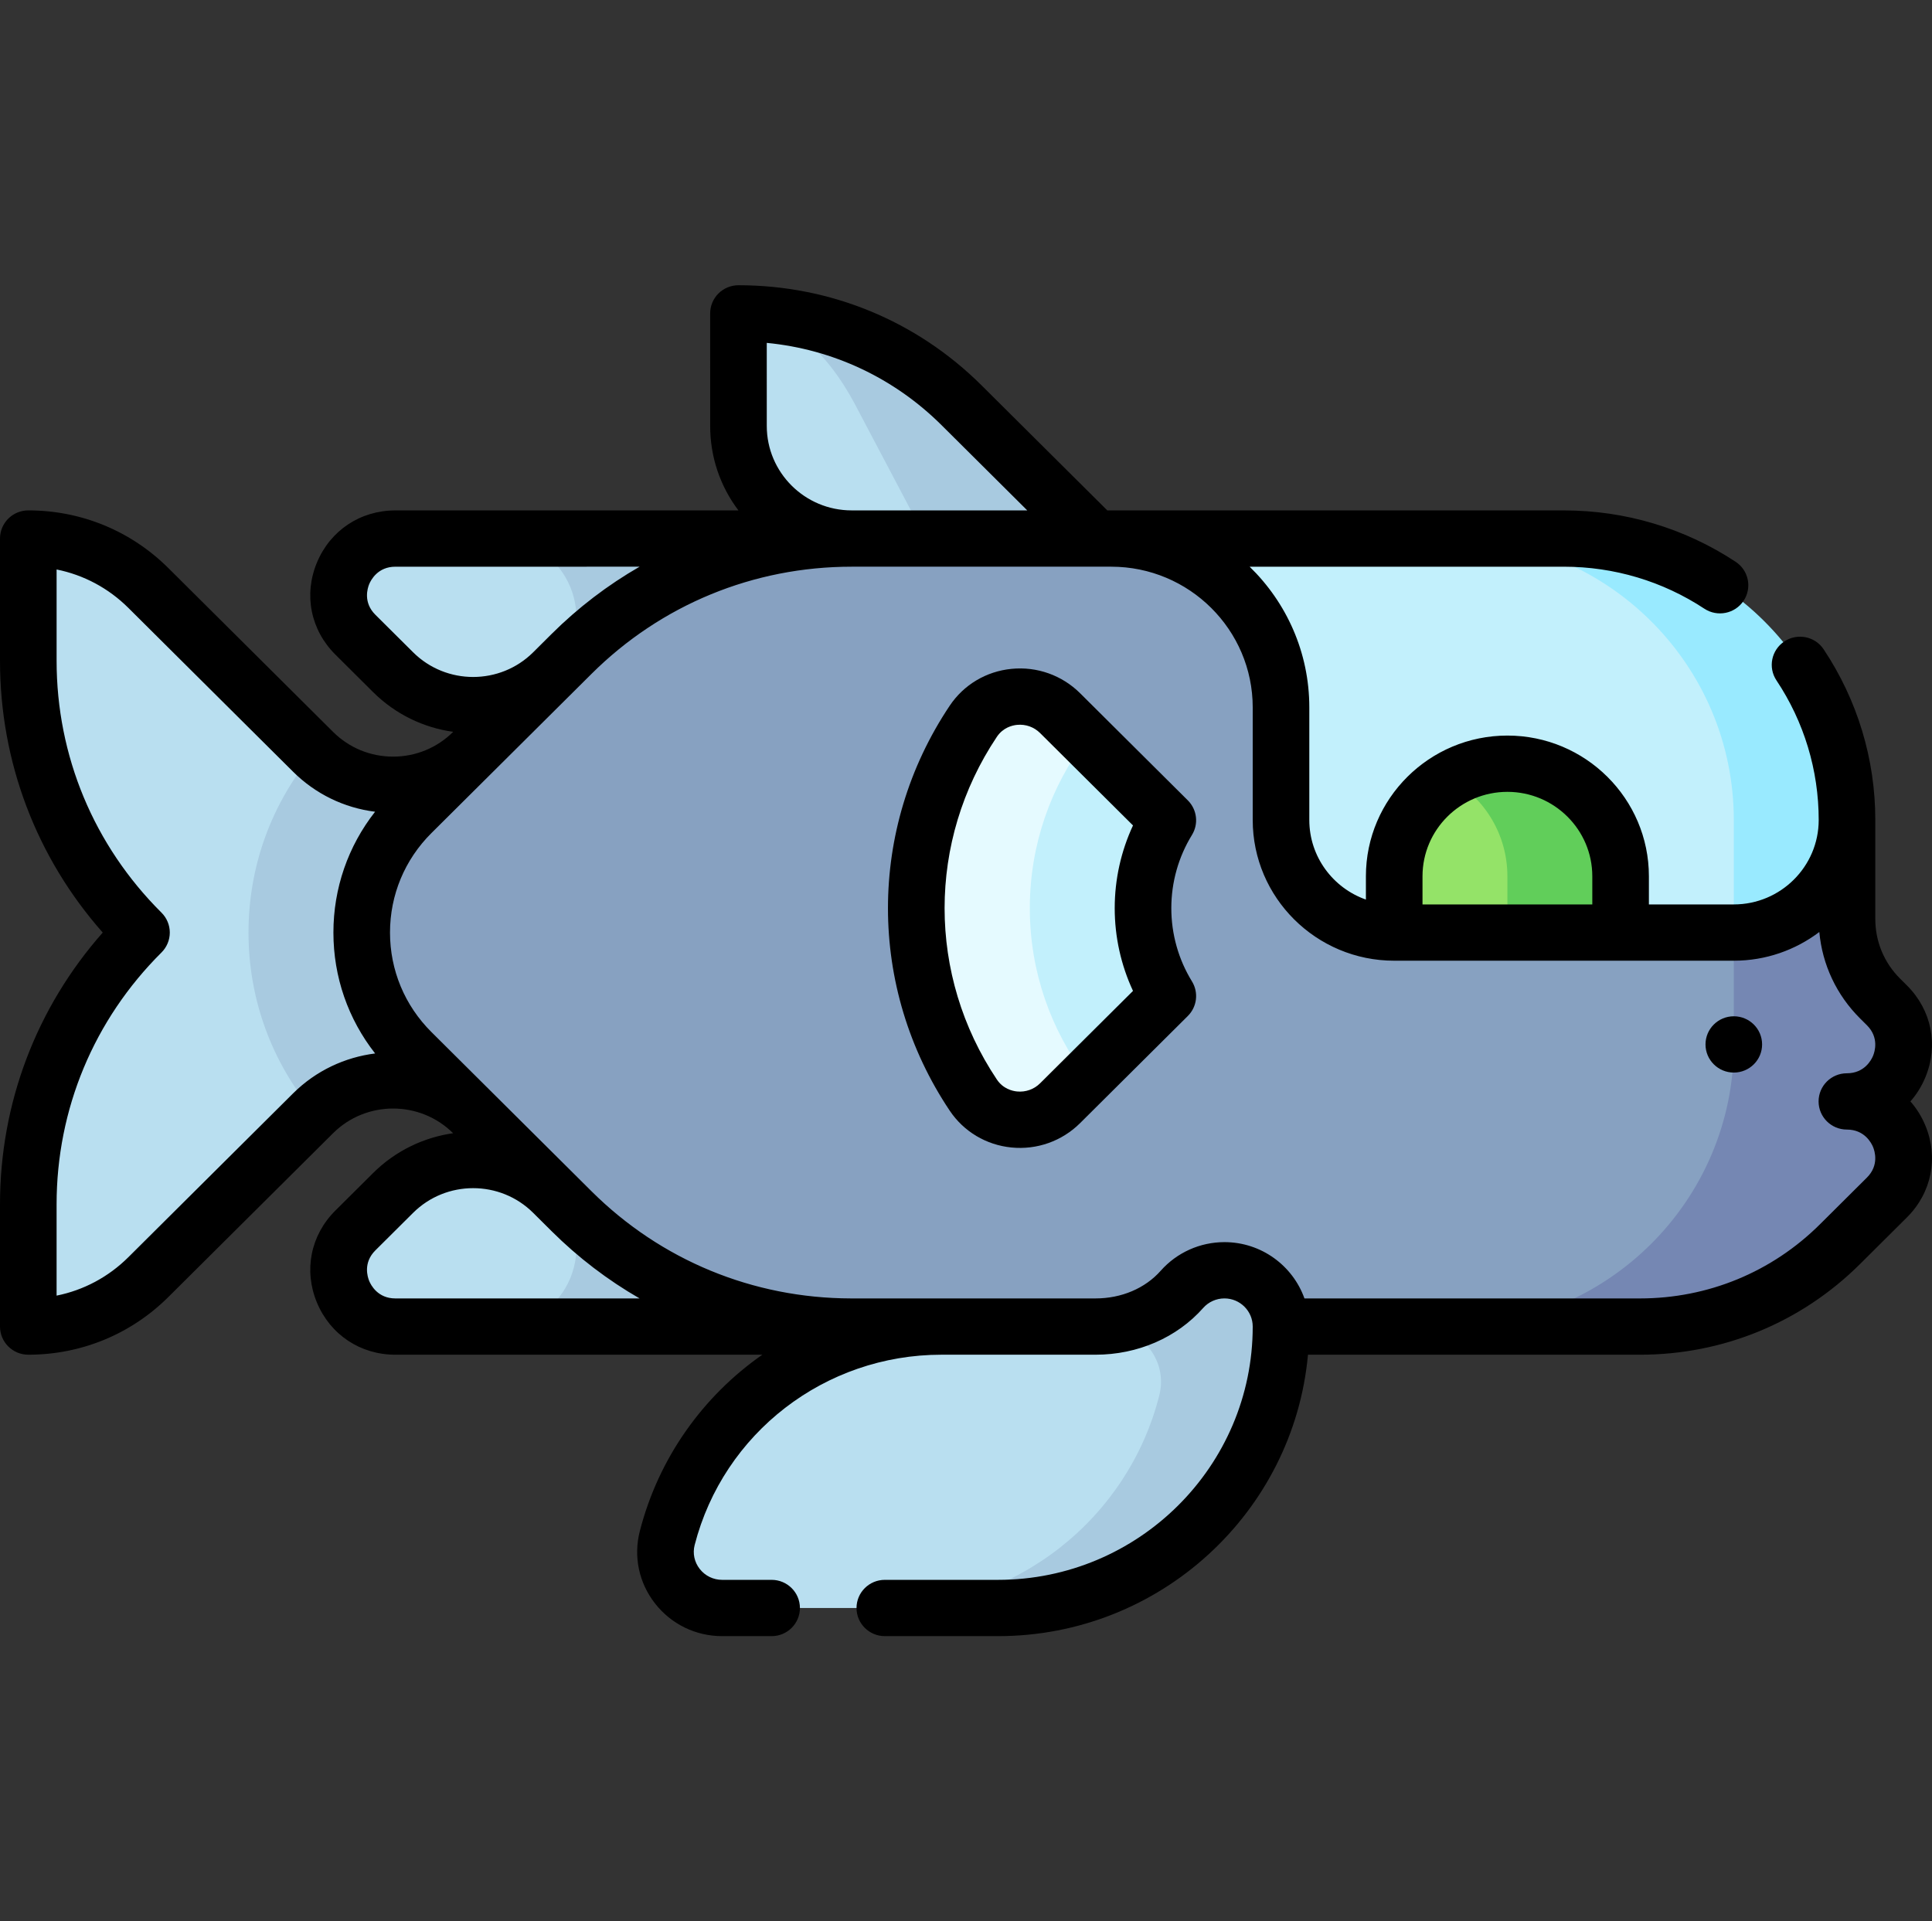 <svg width="185" height="184" viewBox="0 0 185 184" fill="none" xmlns="http://www.w3.org/2000/svg">
<rect x="0" y="0" width="185" height="184" fill="#333333" stroke="none"/>
<g clip-path="url(#clip0_2_42484)">
<path d="M92.078 38.812C86.411 33.176 78.726 30.011 70.712 30.011L89.926 53.994L114.479 61.092C114.479 61.092 102.653 49.33 92.078 38.812Z" fill="#A8CAE0"/>
<path d="M70.712 30.011L70.713 40.794C70.713 46.748 75.566 51.574 81.552 51.574L89.926 53.995L81.919 38.813C78.947 33.176 74.916 30.011 70.712 30.011Z" fill="#B9DFF0"/>
<path d="M29.977 71.995L14.206 56.309C11.157 53.276 7.022 51.572 2.709 51.572V63.28C2.709 73.041 6.608 82.404 13.549 89.306C6.608 96.209 2.709 105.571 2.709 115.333V127.037C7.022 127.037 11.157 125.333 14.206 122.301L29.976 106.617C30.003 106.589 30.032 106.564 30.059 106.537L30.061 72.073C30.034 72.047 30.005 72.022 29.977 71.995Z" fill="#B9DFF0"/>
<path d="M30.061 72.074C26.007 76.906 23.796 82.936 23.796 89.307C23.796 95.676 26.006 101.706 30.059 106.537C34.299 102.409 41.099 102.434 45.304 106.617L45.306 71.995C41.101 76.178 34.3 76.203 30.061 72.074Z" fill="#A8CAE0"/>
<path d="M52.971 114.242L47.642 127.039H81.552V114.242H52.971Z" fill="#A8CAE0"/>
<path d="M52.971 114.242C48.738 110.032 41.875 110.032 37.642 114.242L34.027 117.837C30.613 121.233 33.031 127.04 37.86 127.04H47.642C54.356 127.039 57.719 118.964 52.971 114.242Z" fill="#B9DFF0"/>
<path d="M52.971 64.372L47.642 51.574H81.552V64.372H52.971Z" fill="#A8CAE0"/>
<path d="M52.971 64.372C48.738 68.582 41.875 68.582 37.642 64.372L34.027 60.776C30.613 57.381 33.031 51.574 37.86 51.574H47.642C54.356 51.574 57.719 59.649 52.971 64.372Z" fill="#B9DFF0"/>
<path d="M176.85 105.477C181.678 105.477 184.096 99.671 180.682 96.275L180.036 95.632C178.003 93.61 176.861 90.868 176.861 88.009C176.861 88.009 176.861 78.536 176.861 78.535L166.015 73.148C166.012 73.146 165.991 73.135 165.991 73.135C165.992 73.158 165.993 73.175 165.994 73.19L138.923 127.038H157.031C164.218 127.038 171.11 124.199 176.192 119.144L180.682 114.679C184.096 111.284 181.678 105.477 176.85 105.477Z" fill="#7587B3"/>
<path d="M166.021 100.078V73.136C166.021 72.732 166.008 73.535 165.991 73.136H128.084C128.084 61.228 118.378 51.574 106.406 51.574H81.552C71.49 51.574 61.841 55.55 54.726 62.626L39.397 77.872C33.047 84.188 33.047 94.427 39.397 100.742L54.726 115.988C61.841 123.064 71.49 127.04 81.552 127.04H90.145V132.43L117.245 127.04H138.924C153.89 127.034 166.021 114.965 166.021 100.078Z" fill="#87A1C1"/>
<path d="M149.753 51.574H138.914L166.022 89.307C172.004 89.307 176.855 84.486 176.861 78.536C176.861 63.645 164.724 51.574 149.753 51.574Z" fill="#99EAFF"/>
<path d="M138.914 51.574H106.406C115.385 51.574 122.664 58.814 122.664 67.745V78.526C122.664 84.48 127.517 89.307 133.504 89.307L144.342 83.916L155.181 89.307H166.022V78.536C166.022 63.645 153.885 51.574 138.914 51.574Z" fill="#C2F0FC"/>
<path d="M144.342 73.136C142.367 73.136 140.517 73.664 138.922 74.581L144.342 89.307H155.181V83.916C155.181 77.962 150.328 73.136 144.342 73.136Z" fill="#61CE5A"/>
<path d="M138.922 74.581C135.684 76.446 133.503 79.927 133.503 83.916V89.307H144.342V83.916C144.342 79.927 142.161 76.446 138.922 74.581Z" fill="#94E368"/>
<path d="M104.03 70.799L101.511 68.294C99.109 65.904 95.081 66.258 93.198 69.071C85.963 79.879 85.963 94.062 93.198 104.87C95.082 107.684 99.109 108.037 101.511 105.647L104.03 103.142V70.799Z" fill="#E5FAFF"/>
<path d="M109.45 86.971C109.45 83.887 110.319 81.005 111.825 78.553L104.03 70.8C100.628 75.305 98.611 80.903 98.611 86.971C98.611 93.039 100.628 98.637 104.031 103.142L111.825 95.39C110.319 92.937 109.45 90.055 109.45 86.971Z" fill="#C2F0FC"/>
<path d="M117.245 121.647C115.624 121.647 114.169 122.355 113.175 123.477C111.222 125.684 108.382 126.895 105.436 127.025L84.727 153.989H95.566C110.532 153.989 122.664 141.922 122.664 127.037C122.664 124.06 120.238 121.647 117.245 121.647Z" fill="#A8CAE0"/>
<path d="M111.013 133.612C111.895 130.115 109.058 126.866 105.436 127.026C105.261 127.034 105.084 127.038 104.908 127.038L90.145 127.038C77.504 127.039 66.886 135.648 63.892 147.292C63.019 150.689 65.627 153.989 69.152 153.989H84.727C97.413 153.989 108.063 145.319 111.013 133.612Z" fill="#B9DFF0"/>
<path d="M166.022 102.714C167.518 102.714 168.731 101.508 168.731 100.019C168.731 98.531 167.518 97.324 166.022 97.324C164.525 97.324 163.312 98.531 163.312 100.019C163.312 101.508 164.525 102.714 166.022 102.714Z" fill="black"/>
<path d="M182.932 105.477C183.517 104.814 184.001 104.044 184.36 103.181C185.642 100.103 184.967 96.726 182.599 94.37L181.952 93.726C180.416 92.199 179.571 90.169 179.571 88.009V78.535C179.571 72.695 177.86 67.04 174.624 62.18C173.798 60.939 172.116 60.6 170.868 61.422C169.621 62.244 169.279 63.916 170.106 65.157C172.752 69.131 174.151 73.756 174.151 78.534C174.147 82.988 170.5 86.612 166.022 86.612H157.891V83.916C157.891 76.486 151.813 70.441 144.342 70.441C136.871 70.441 130.793 76.486 130.793 83.916V86.148C127.639 85.035 125.374 82.04 125.374 78.526V67.745C125.374 62.469 123.183 57.695 119.66 54.27H149.753C154.558 54.27 159.209 55.661 163.204 58.293C164.452 59.114 166.134 58.775 166.96 57.534C167.787 56.293 167.445 54.621 166.197 53.799C161.312 50.58 155.626 48.879 149.753 48.879H106.032L93.994 36.907C87.776 30.722 79.507 27.316 70.712 27.316C69.993 27.316 69.304 27.6 68.795 28.105C68.287 28.61 68.002 29.296 68.002 30.011L68.003 40.794C68.003 43.749 68.953 46.559 70.709 48.879L37.859 48.88C34.509 48.88 31.631 50.792 30.349 53.871C29.066 56.949 29.741 60.326 32.111 62.683L35.725 66.278C37.881 68.422 40.587 69.69 43.395 70.084C41.853 71.617 39.812 72.458 37.642 72.458C35.47 72.458 33.429 71.616 31.893 70.089L16.123 54.403C12.54 50.84 7.776 48.877 2.71 48.877C1.213 48.877 0 50.084 0 51.573V63.28C0 72.956 3.475 82.102 9.837 89.307C3.475 96.511 0 105.657 0 115.333V127.037C0 128.526 1.213 129.733 2.71 129.733C7.776 129.733 12.54 127.77 16.123 124.207L31.892 108.523C35.062 105.37 40.218 105.37 43.388 108.522C40.588 108.924 37.881 110.192 35.726 112.336L32.111 115.931C29.742 118.288 29.067 121.664 30.349 124.743C31.631 127.821 34.509 129.734 37.859 129.734L72.996 129.734C67.334 133.69 63.076 139.587 61.267 146.624C60.644 149.046 61.174 151.571 62.719 153.55C64.274 155.542 66.619 156.684 69.152 156.684H73.888C75.384 156.684 76.597 155.478 76.597 153.989C76.597 152.5 75.384 151.294 73.888 151.294H69.152C68.305 151.294 67.52 150.912 66.999 150.244C66.488 149.589 66.312 148.756 66.517 147.96C69.276 137.229 78.992 129.734 90.145 129.733C90.145 129.733 104.908 129.733 104.908 129.733C108.938 129.733 112.693 128.101 115.21 125.258C115.724 124.676 116.467 124.342 117.245 124.342C118.739 124.342 119.955 125.551 119.955 127.037C119.955 140.413 109.014 151.294 95.566 151.294H84.727C83.23 151.294 82.017 152.5 82.017 153.989C82.017 155.478 83.23 156.684 84.727 156.684H95.566C111.088 156.684 123.871 144.821 125.246 129.733L157.031 129.734C164.994 129.734 172.479 126.65 178.108 121.051L182.598 116.585C184.967 114.228 185.643 110.852 184.36 107.773C184.001 106.912 183.517 106.14 182.932 105.477ZM136.213 83.916C136.213 79.458 139.859 75.831 144.342 75.831C148.825 75.831 152.472 79.458 152.472 83.916V86.612H136.213V83.916ZM90.162 40.718L96.876 47.395C97.394 47.911 97.892 48.406 98.368 48.879H81.573C81.566 48.879 81.56 48.878 81.552 48.878C77.07 48.879 73.423 45.252 73.423 40.793L73.422 32.836C79.746 33.447 85.611 36.192 90.162 40.718ZM39.558 62.466L35.943 58.871C34.755 57.689 35.193 56.324 35.355 55.933C35.518 55.543 36.179 54.27 37.859 54.27L61.245 54.269C58.2 56.021 55.364 58.179 52.81 60.72L51.055 62.466C47.885 65.618 42.728 65.618 39.558 62.466ZM28.06 104.711L12.29 120.396C10.382 122.293 8.006 123.556 5.419 124.075V115.334C5.419 106.222 8.987 97.656 15.465 91.213C15.973 90.707 16.259 90.022 16.259 89.307C16.259 88.592 15.973 87.907 15.465 87.401C8.987 80.958 5.42 72.391 5.42 63.28V54.536C8.006 55.055 10.382 56.317 12.291 58.215L28.061 73.9C30.209 76.036 32.951 77.363 35.916 77.736C33.331 81.031 31.926 85.06 31.926 89.307C31.926 93.556 33.333 97.587 35.921 100.884C33.045 101.247 30.264 102.519 28.06 104.711ZM37.859 124.344C36.179 124.344 35.519 123.07 35.356 122.68C35.193 122.29 34.755 120.924 35.943 119.743L39.558 116.147C42.727 112.995 47.884 112.996 51.053 116.146L52.81 117.893C55.364 120.433 58.199 122.591 61.243 124.343L37.859 124.344ZM176.85 108.173C178.53 108.173 179.191 109.446 179.353 109.836C179.516 110.227 179.954 111.592 178.766 112.773L174.276 117.239C169.67 121.821 163.546 124.344 157.031 124.344L124.908 124.343C123.79 121.206 120.778 118.952 117.245 118.952C114.91 118.952 112.685 119.952 111.141 121.697C109.653 123.378 107.381 124.343 104.908 124.343L81.477 124.343C72.096 124.324 63.279 120.682 56.642 114.082L41.313 98.835C38.754 96.29 37.345 92.906 37.345 89.307C37.345 85.707 38.754 82.323 41.313 79.778L56.642 64.532C63.296 57.914 72.143 54.269 81.552 54.269H106.406C113.877 54.269 119.955 60.314 119.955 67.745V78.526C119.955 85.957 126.033 92.002 133.504 92.002H166.022C169.096 92.002 171.933 90.976 174.21 89.252C174.496 92.382 175.857 95.288 178.119 97.537L178.766 98.181C179.954 99.362 179.516 100.728 179.353 101.118C179.191 101.508 178.53 102.782 176.85 102.782C175.353 102.782 174.14 103.988 174.14 105.477C174.14 106.966 175.353 108.173 176.85 108.173Z" fill="black"/>
<path d="M113.741 76.647L103.427 66.388C101.692 64.663 99.295 63.81 96.853 64.053C94.437 64.292 92.282 65.576 90.943 67.578C83.056 79.359 83.056 94.583 90.943 106.365C92.282 108.366 94.436 109.65 96.853 109.889C99.295 110.132 101.693 109.279 103.427 107.553L113.741 97.295C114.626 96.415 114.79 95.047 114.138 93.984C112.844 91.878 112.16 89.453 112.16 86.971C112.16 84.489 112.844 82.064 114.138 79.958C114.79 78.895 114.626 77.527 113.741 76.647ZM108.491 94.894L99.595 103.741C99.013 104.32 98.209 104.606 97.388 104.524C96.922 104.478 96.05 104.268 95.454 103.377C88.782 93.411 88.782 80.531 95.454 70.564C96.05 69.674 96.922 69.463 97.388 69.417C98.209 69.335 99.013 69.621 99.595 70.2L108.491 79.048C107.341 81.519 106.74 84.221 106.74 86.971C106.74 89.721 107.341 92.422 108.491 94.894Z" fill="black"/>
</g>
<defs>
<clipPath id="clip0_2_42484">
<rect width="185" height="184" fill="white"/>
</clipPath>
</defs>
</svg>
